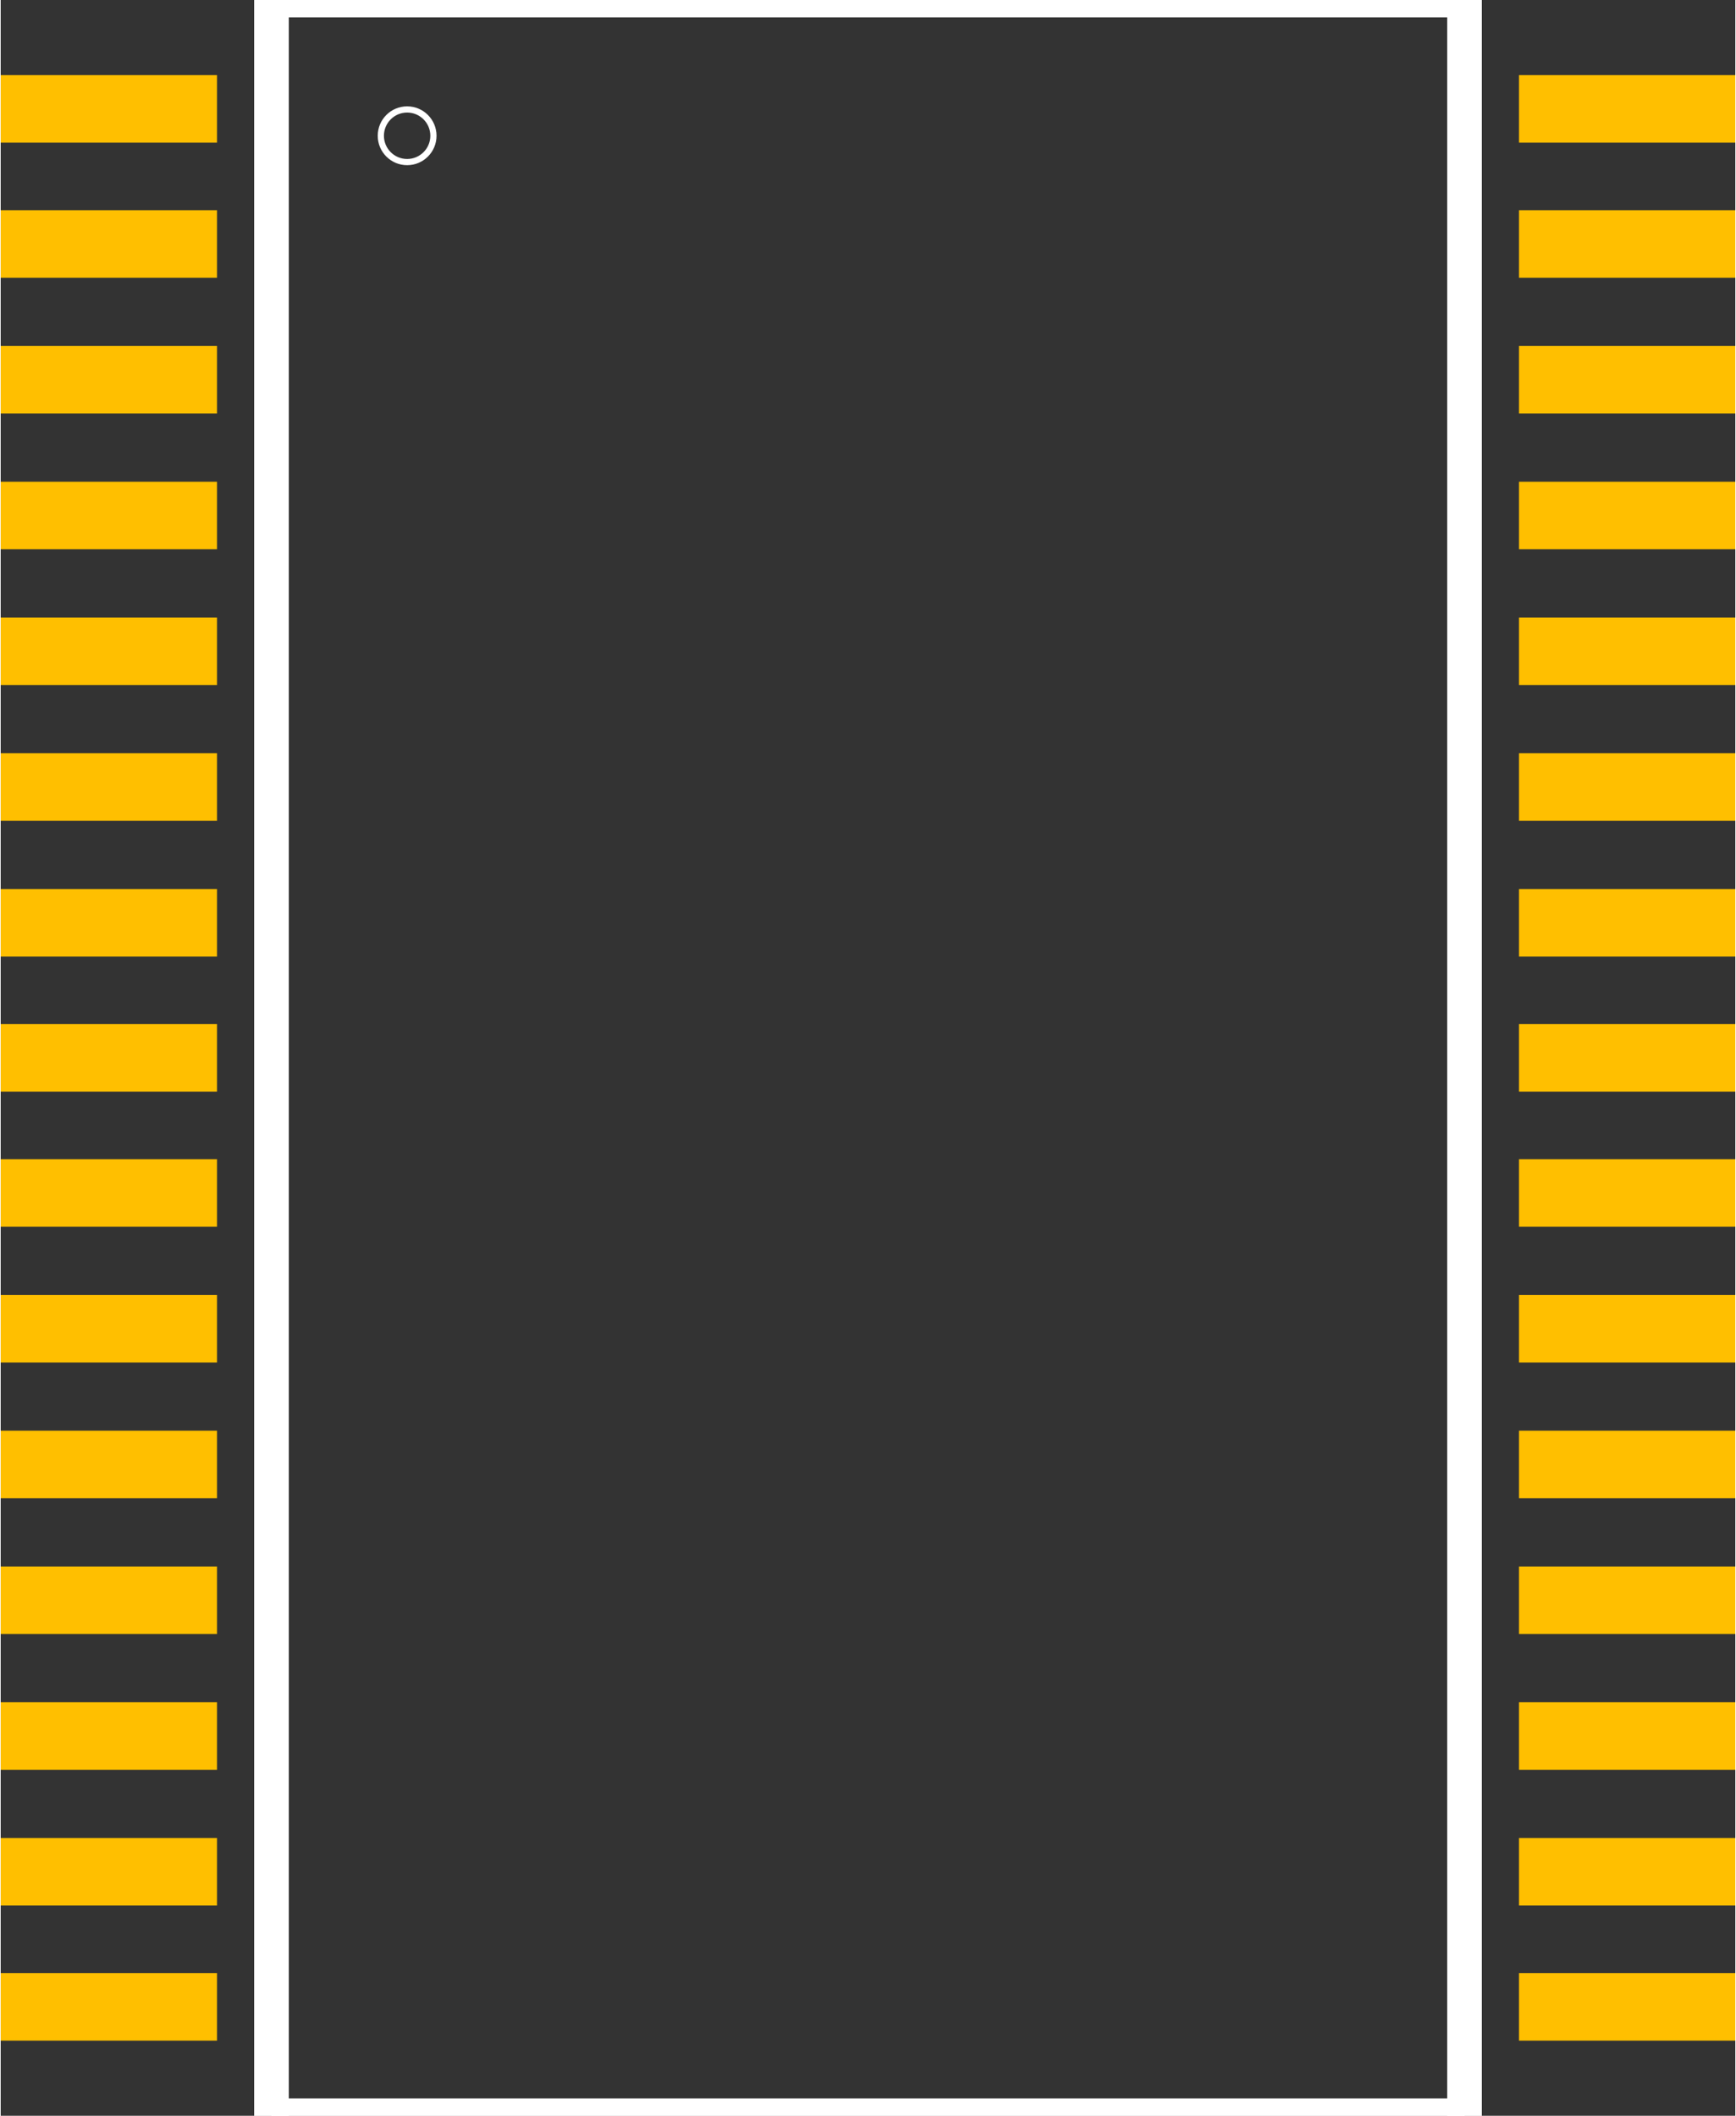 <?xml version="1.0" encoding="UTF-8" standalone="no"?> <svg xmlns:svg="http://www.w3.org/2000/svg" xmlns="http://www.w3.org/2000/svg" version="1.2" baseProfile="tiny" x="0in" y="0in" width="0.252in" height="0.307in" viewBox="0 0 2518 3070" ><rect x="0" y="0" width="2518" height="3070" fill="#333333" stroke="none"/><title>SparkFun.mod</title><desc>Kicad module 'SparkFun-TSSOP30' from file 'SparkFun.mod' converted by Fritzing</desc><g id="copper1">
 <rect width="314" x="0" y="2863" fill="#ffbf00" connectorname="P$1" height="98" id="connector0pad" stroke-width="0"/>
 <rect width="314" x="0" y="2667" fill="#ffbf00" connectorname="P$2" height="98" id="connector1pad" stroke-width="0"/>
 <rect width="314" x="0" y="2470" fill="#ffbf00" connectorname="P$3" height="98" id="connector2pad" stroke-width="0"/>
 <rect width="314" x="0" y="2273" fill="#ffbf00" connectorname="P$4" height="98" id="connector3pad" stroke-width="0"/>
 <rect width="314" x="0" y="2076" fill="#ffbf00" connectorname="P$5" height="98" id="connector4pad" stroke-width="0"/>
 <rect width="314" x="0" y="1879" fill="#ffbf00" connectorname="P$6" height="98" id="connector5pad" stroke-width="0"/>
 <rect width="314" x="0" y="1682" fill="#ffbf00" connectorname="P$7" height="98" id="connector6pad" stroke-width="0"/>
 <rect width="314" x="0" y="1486" fill="#ffbf00" connectorname="P$8" height="98" id="connector7pad" stroke-width="0"/>
 <rect width="314" x="0" y="1290" fill="#ffbf00" connectorname="P$9" height="98" id="connector8pad" stroke-width="0"/>
 <rect width="314" x="0" y="1093" fill="#ffbf00" connectorname="P$10" height="98" id="connector9pad" stroke-width="0"/>
 <rect width="314" x="0" y="896" fill="#ffbf00" connectorname="P$11" height="98" id="connector10pad" stroke-width="0"/>
 <rect width="314" x="0" y="699" fill="#ffbf00" connectorname="P$12" height="98" id="connector11pad" stroke-width="0"/>
 <rect width="314" x="0" y="502" fill="#ffbf00" connectorname="P$13" height="98" id="connector12pad" stroke-width="0"/>
 <rect width="314" x="0" y="305" fill="#ffbf00" connectorname="P$14" height="98" id="connector13pad" stroke-width="0"/>
 <rect width="314" x="0" y="109" fill="#ffbf00" connectorname="P$15" height="98" id="connector14pad" stroke-width="0"/>
 <rect width="314" x="2204" y="109" fill="#ffbf00" connectorname="P$16" height="98" id="connector15pad" stroke-width="0"/>
 <rect width="314" x="2204" y="305" fill="#ffbf00" connectorname="P$17" height="98" id="connector16pad" stroke-width="0"/>
 <rect width="314" x="2204" y="502" fill="#ffbf00" connectorname="P$18" height="98" id="connector17pad" stroke-width="0"/>
 <rect width="314" x="2204" y="699" fill="#ffbf00" connectorname="P$19" height="98" id="connector18pad" stroke-width="0"/>
 <rect width="314" x="2204" y="896" fill="#ffbf00" connectorname="P$20" height="98" id="connector19pad" stroke-width="0"/>
 <rect width="314" x="2204" y="1093" fill="#ffbf00" connectorname="P$21" height="98" id="connector20pad" stroke-width="0"/>
 <rect width="314" x="2204" y="1290" fill="#ffbf00" connectorname="P$22" height="98" id="connector21pad" stroke-width="0"/>
 <rect width="314" x="2204" y="1486" fill="#ffbf00" connectorname="P$23" height="98" id="connector22pad" stroke-width="0"/>
 <rect width="314" x="2204" y="1682" fill="#ffbf00" connectorname="P$24" height="98" id="connector23pad" stroke-width="0"/>
 <rect width="314" x="2204" y="1879" fill="#ffbf00" connectorname="P$25" height="98" id="connector24pad" stroke-width="0"/>
 <rect width="314" x="2204" y="2076" fill="#ffbf00" connectorname="P$26" height="98" id="connector25pad" stroke-width="0"/>
 <rect width="314" x="2204" y="2273" fill="#ffbf00" connectorname="P$27" height="98" id="connector26pad" stroke-width="0"/>
 <rect width="314" x="2204" y="2470" fill="#ffbf00" connectorname="P$28" height="98" id="connector27pad" stroke-width="0"/>
 <rect width="314" x="2204" y="2667" fill="#ffbf00" connectorname="P$29" height="98" id="connector28pad" stroke-width="0"/>
 <rect width="314" x="2204" y="2863" fill="#ffbf00" connectorname="P$30" height="98" id="connector29pad" stroke-width="0"/>
</g>
<g id="silkscreen">
 <line fill="none" stroke="white" y1="3070" x1="393" y2="3070" stroke-width="50" x2="2125"/>
 <line fill="none" stroke="white" y1="3070" x1="2125" y2="0" stroke-width="50" x2="2125"/>
 <line fill="none" stroke="white" y1="0" x1="2125" y2="0" stroke-width="50" x2="393"/>
 <line fill="none" stroke="white" y1="0" x1="393" y2="3070" stroke-width="50" x2="393"/>
 <line fill="none" stroke="white" y1="0" x1="393" y2="0" stroke-width="50" x2="2125"/>
 <line fill="none" stroke="white" y1="0" x1="2125" y2="3070" stroke-width="50" x2="2125"/>
 <line fill="none" stroke="white" y1="3070" x1="2125" y2="3070" stroke-width="50" x2="393"/>
 <line fill="none" stroke="white" y1="3070" x1="393" y2="0" stroke-width="50" x2="393"/>
 <circle fill="none" cx="590" cy="197" stroke="white" r="38.184" stroke-width="9"/>
</g>
</svg>